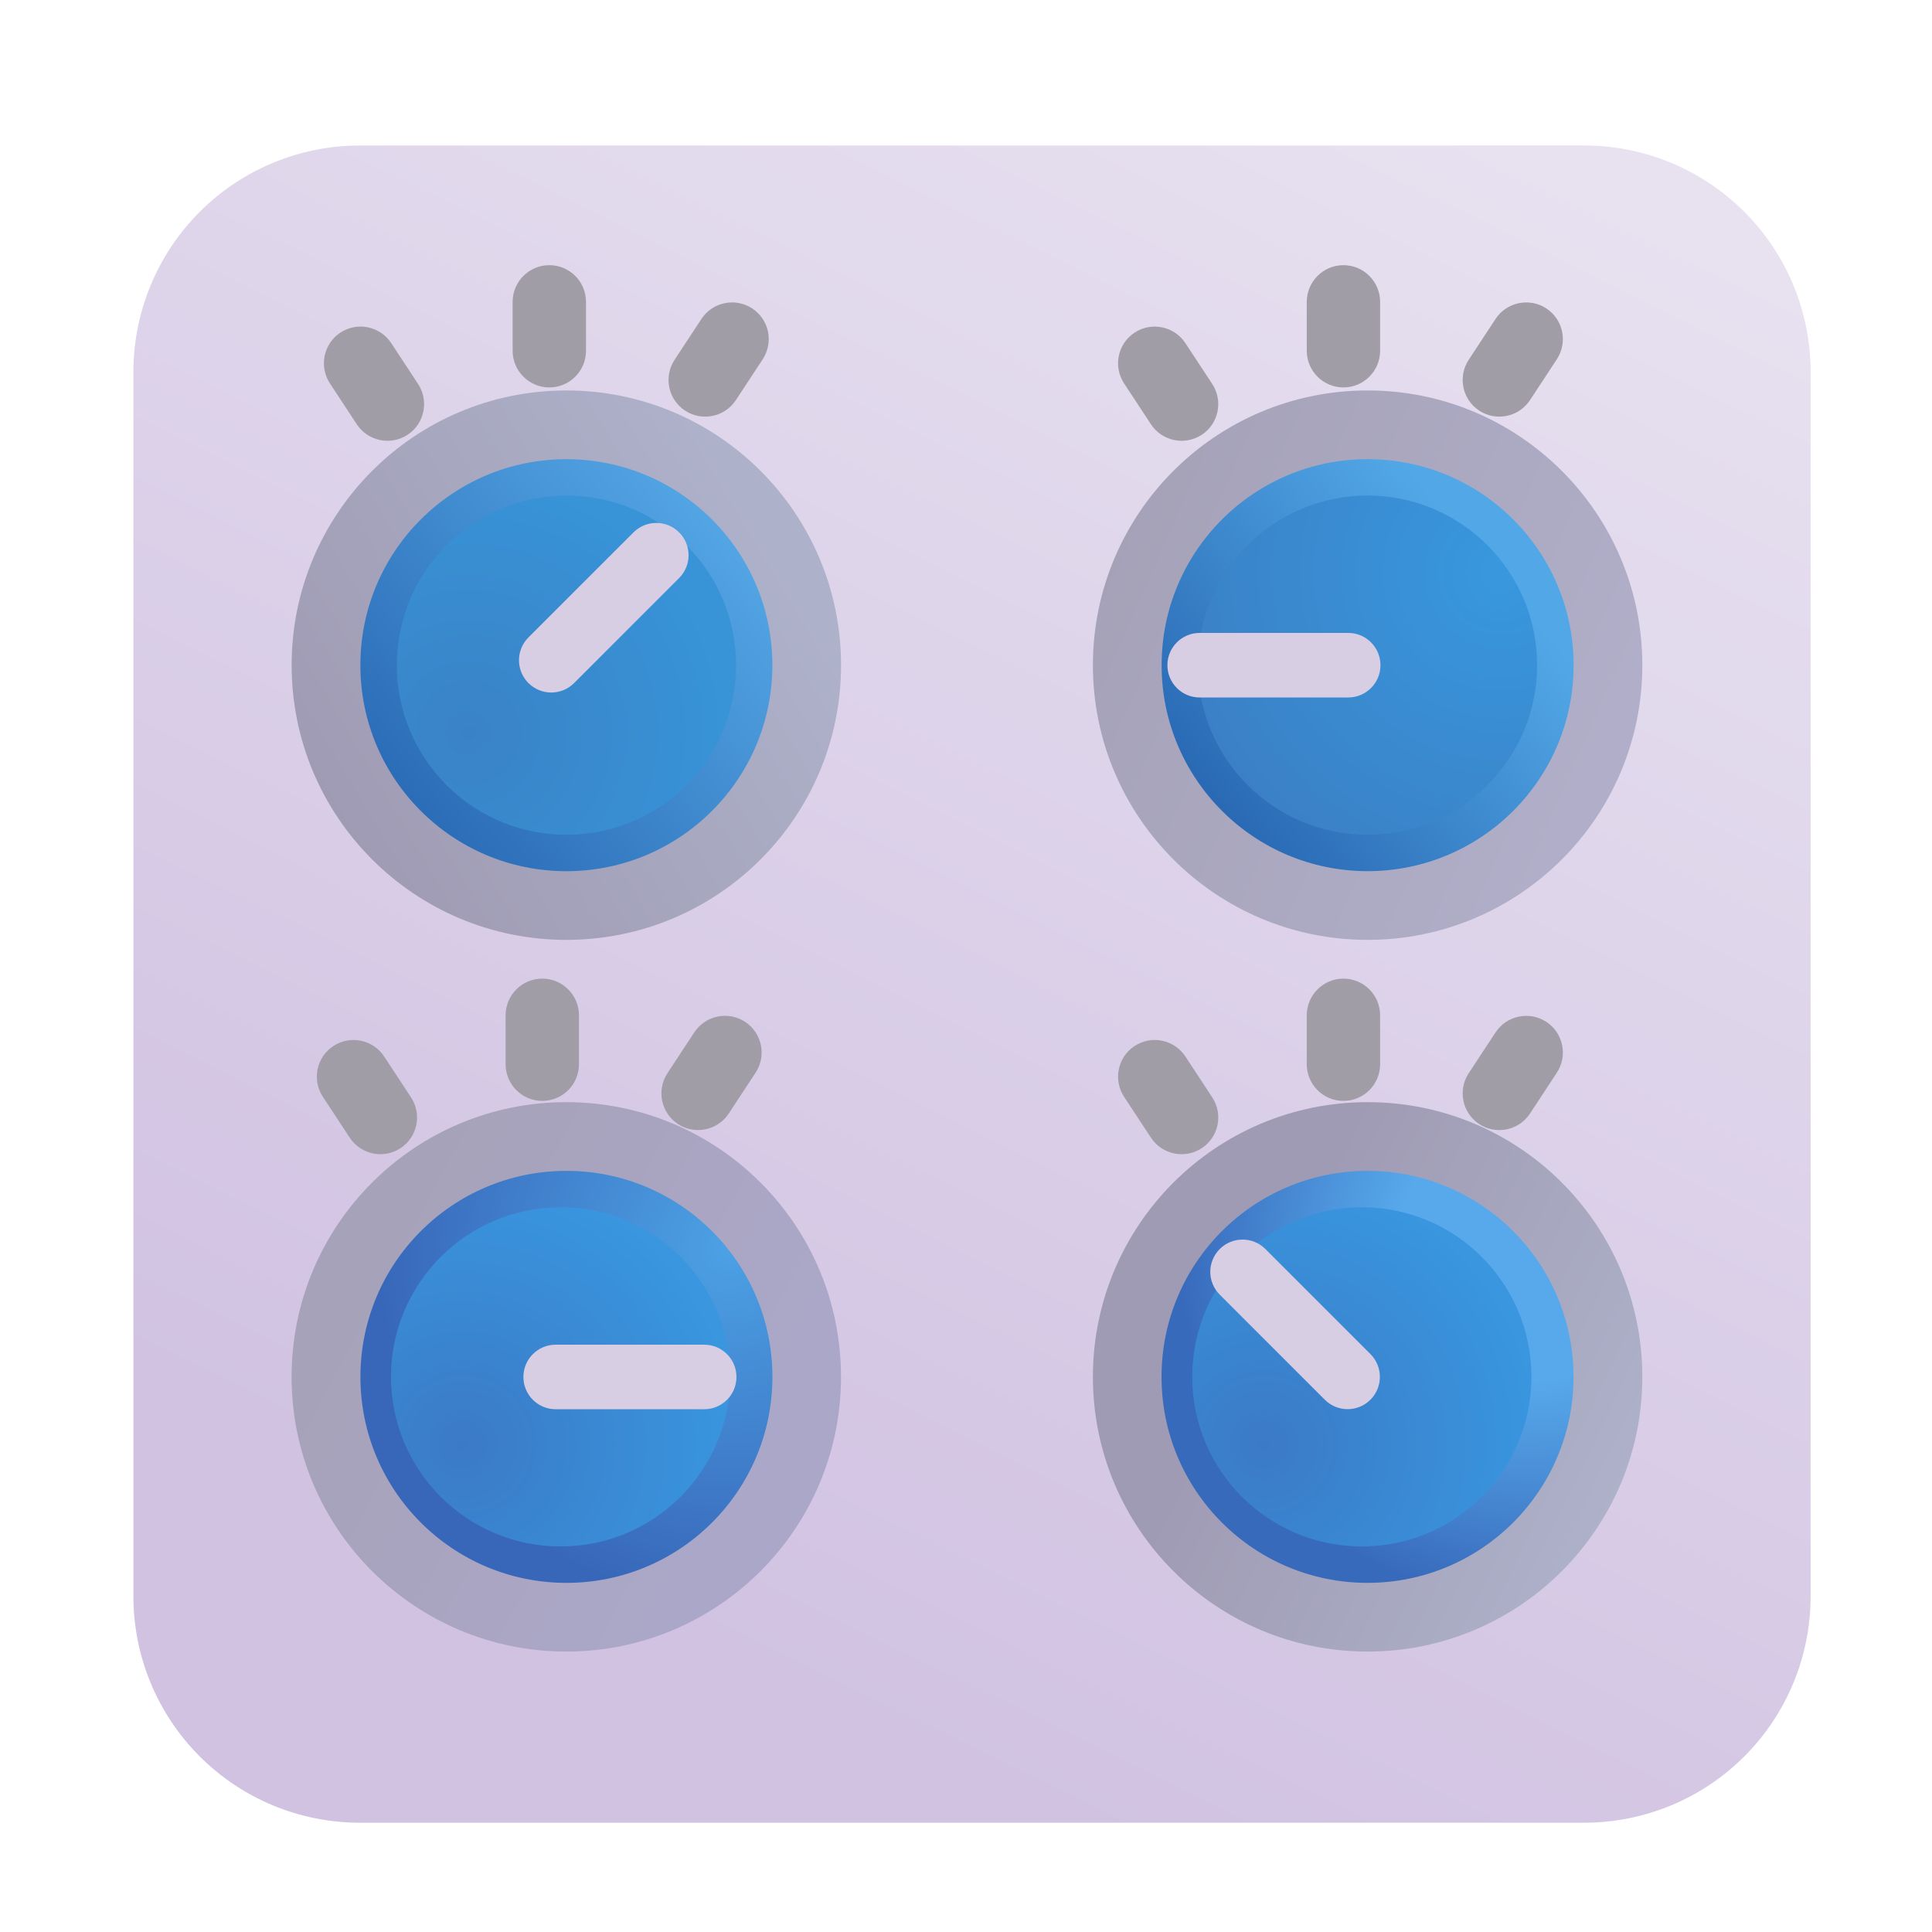 <svg width="80" height="80" viewBox="0 0 80 80" fill="none" xmlns="http://www.w3.org/2000/svg">
<g filter="url(#filter0_iii_1_8311)">
<path d="M5.274 14.65C5.274 12.164 6.262 9.779 8.02 8.021C9.778 6.263 12.163 5.275 14.649 5.275H65.349C67.836 5.275 70.22 6.263 71.978 8.021C73.737 9.779 74.724 12.164 74.724 14.65V65.35C74.724 67.837 73.737 70.221 71.978 71.98C70.22 73.738 67.836 74.725 65.349 74.725H14.649C12.163 74.725 9.778 73.738 8.02 71.98C6.262 70.221 5.274 67.837 5.274 65.35V14.65Z" fill="url(#paint0_linear_1_8311)"/>
</g>
<g filter="url(#filter1_f_1_8311)">
<path d="M23.451 38.918C29.733 38.918 34.826 33.825 34.826 27.543C34.826 21.261 29.733 16.168 23.451 16.168C17.169 16.168 12.076 21.261 12.076 27.543C12.076 33.825 17.169 38.918 23.451 38.918Z" fill="url(#paint1_linear_1_8311)"/>
</g>
<path d="M23.452 36.074C28.163 36.074 31.982 32.255 31.982 27.544C31.982 22.833 28.163 19.014 23.452 19.014C18.741 19.014 14.922 22.833 14.922 27.544C14.922 32.255 18.741 36.074 23.452 36.074Z" fill="url(#paint2_linear_1_8311)"/>
<g filter="url(#filter2_f_1_8311)">
<path d="M23.455 34.566C27.334 34.566 30.478 31.421 30.478 27.543C30.478 23.665 27.334 20.52 23.455 20.52C19.577 20.52 16.433 23.665 16.433 27.543C16.433 31.421 19.577 34.566 23.455 34.566Z" fill="url(#paint3_radial_1_8311)"/>
</g>
<g filter="url(#filter3_i_1_8311)">
<path d="M28.747 22.046L28.745 22.045C28.223 21.523 27.378 21.523 26.857 22.045L22.506 26.395C21.985 26.916 21.985 27.762 22.506 28.283L22.508 28.285C23.029 28.806 23.875 28.806 24.396 28.285L28.747 23.934C29.268 23.413 29.268 22.568 28.747 22.046Z" fill="#D8CEE4"/>
</g>
<g filter="url(#filter4_f_1_8311)">
<path d="M68.005 57.013C68.005 50.73 62.912 45.638 56.63 45.638C50.348 45.638 45.255 50.73 45.255 57.013C45.255 63.295 50.348 68.388 56.63 68.388C62.912 68.388 68.005 63.295 68.005 57.013Z" fill="url(#paint4_linear_1_8311)"/>
</g>
<path d="M56.626 48.483C51.915 48.483 48.096 52.302 48.096 57.013C48.096 61.724 51.915 65.543 56.626 65.543C61.337 65.543 65.156 61.724 65.156 57.013C65.156 52.302 61.337 48.483 56.626 48.483Z" fill="url(#paint5_radial_1_8311)"/>
<g filter="url(#filter5_f_1_8311)">
<path d="M56.391 64.035C60.269 64.035 63.413 60.891 63.413 57.013C63.413 53.134 60.269 49.99 56.391 49.99C52.512 49.99 49.368 53.134 49.368 57.013C49.368 60.891 52.512 64.035 56.391 64.035Z" fill="url(#paint6_radial_1_8311)"/>
</g>
<g filter="url(#filter6_i_1_8311)">
<path d="M51.133 51.719L51.132 51.721C50.61 52.242 50.61 53.088 51.132 53.609L55.482 57.959C56.003 58.481 56.849 58.481 57.37 57.959L57.372 57.958C57.893 57.436 57.893 56.591 57.372 56.07L53.021 51.719C52.5 51.198 51.655 51.198 51.133 51.719Z" fill="#D8CEE4"/>
</g>
<g filter="url(#filter7_f_1_8311)">
<path d="M56.63 38.918C62.912 38.918 68.005 33.825 68.005 27.543C68.005 21.261 62.912 16.168 56.63 16.168C50.348 16.168 45.255 21.261 45.255 27.543C45.255 33.825 50.348 38.918 56.63 38.918Z" fill="url(#paint7_linear_1_8311)"/>
</g>
<path d="M56.63 36.073C61.341 36.073 65.16 32.254 65.16 27.543C65.16 22.832 61.341 19.013 56.63 19.013C51.919 19.013 48.1 22.832 48.1 27.543C48.1 32.254 51.919 36.073 56.63 36.073Z" fill="url(#paint8_linear_1_8311)"/>
<g filter="url(#filter8_f_1_8311)">
<path d="M56.625 34.566C60.504 34.566 63.648 31.421 63.648 27.543C63.648 23.665 60.504 20.52 56.625 20.52C52.747 20.52 49.602 23.665 49.602 27.543C49.602 31.421 52.747 34.566 56.625 34.566Z" fill="url(#paint9_radial_1_8311)"/>
</g>
<g filter="url(#filter9_f_1_8311)">
<path d="M23.449 45.638C17.167 45.638 12.074 50.73 12.074 57.013C12.074 63.295 17.167 68.388 23.449 68.388C29.732 68.388 34.824 63.295 34.824 57.013C34.824 50.73 29.732 45.638 23.449 45.638Z" fill="url(#paint10_linear_1_8311)"/>
</g>
<path d="M23.454 48.483C18.743 48.483 14.924 52.302 14.924 57.013C14.924 61.724 18.743 65.543 23.454 65.543C28.165 65.543 31.984 61.724 31.984 57.013C31.984 52.302 28.165 48.483 23.454 48.483Z" fill="url(#paint11_radial_1_8311)"/>
<g filter="url(#filter10_i_1_8311)">
<path d="M57.787 27.546V27.543C57.787 26.806 57.189 26.208 56.452 26.208H50.3C49.562 26.208 48.965 26.806 48.965 27.543V27.546C48.965 28.283 49.562 28.881 50.3 28.881H56.452C57.189 28.881 57.787 28.283 57.787 27.546Z" fill="#D8CEE4"/>
</g>
<g filter="url(#filter11_i_1_8311)">
<path d="M25.265 12.001C25.265 11.161 24.585 10.48 23.746 10.48C22.907 10.48 22.227 11.161 22.227 12.001V14.023C22.227 14.862 22.907 15.543 23.746 15.543C24.585 15.543 25.265 14.862 25.265 14.023V12.001Z" fill="#A09DA6"/>
</g>
<g filter="url(#filter12_i_1_8311)">
<path d="M17.2 13.208C16.739 12.507 15.797 12.312 15.096 12.772C14.395 13.233 14.201 14.175 14.662 14.877L15.773 16.567C16.234 17.268 17.176 17.463 17.877 17.003C18.578 16.542 18.772 15.6 18.311 14.898L17.2 13.208Z" fill="#A09DA6"/>
</g>
<g filter="url(#filter13_i_1_8311)">
<path d="M30.294 13.208C30.755 12.507 31.697 12.312 32.398 12.772C33.099 13.233 33.293 14.175 32.832 14.877L31.721 16.567C31.26 17.268 30.318 17.463 29.617 17.003C28.916 16.542 28.722 15.6 29.183 14.898L30.294 13.208Z" fill="#A09DA6"/>
</g>
<g filter="url(#filter14_i_1_8311)">
<path d="M58.148 12.001C58.148 11.161 57.468 10.48 56.629 10.48C55.79 10.48 55.11 11.161 55.11 12.001V14.023C55.11 14.862 55.79 15.543 56.629 15.543C57.468 15.543 58.148 14.862 58.148 14.023V12.001Z" fill="#A09DA6"/>
</g>
<g filter="url(#filter15_i_1_8311)">
<path d="M50.085 13.209C49.624 12.508 48.682 12.312 47.981 12.773C47.28 13.234 47.086 14.176 47.547 14.878L48.658 16.568C49.119 17.269 50.061 17.464 50.762 17.004C51.463 16.543 51.657 15.601 51.196 14.899L50.085 13.209Z" fill="#A09DA6"/>
</g>
<g filter="url(#filter16_f_1_8311)">
<path d="M23.214 64.035C27.092 64.035 30.236 60.891 30.236 57.013C30.236 53.134 27.092 49.99 23.214 49.99C19.335 49.99 16.191 53.134 16.191 57.013C16.191 60.891 19.335 64.035 23.214 64.035Z" fill="url(#paint12_radial_1_8311)"/>
</g>
<g filter="url(#filter17_i_1_8311)">
<path d="M63.177 13.208C63.638 12.507 64.58 12.312 65.281 12.772C65.982 13.233 66.176 14.175 65.715 14.877L64.604 16.567C64.143 17.268 63.201 17.463 62.5 17.003C61.799 16.542 61.605 15.6 62.066 14.898L63.177 13.208Z" fill="#A09DA6"/>
</g>
<g filter="url(#filter18_i_1_8311)">
<path d="M58.148 41.543C58.148 40.704 57.468 40.023 56.629 40.023C55.79 40.023 55.11 40.704 55.11 41.543V43.566C55.11 44.405 55.79 45.086 56.629 45.086C57.468 45.086 58.148 44.405 58.148 43.566V41.543Z" fill="#A09DA6"/>
</g>
<g filter="url(#filter19_i_1_8311)">
<path d="M50.085 42.749C49.624 42.048 48.682 41.852 47.981 42.313C47.28 42.774 47.086 43.716 47.547 44.418L48.658 46.108C49.119 46.809 50.061 47.004 50.762 46.544C51.463 46.083 51.657 45.141 51.196 44.439L50.085 42.749Z" fill="#A09DA6"/>
</g>
<g filter="url(#filter20_i_1_8311)">
<path d="M63.177 42.75C63.638 42.049 64.58 41.853 65.281 42.314C65.982 42.775 66.176 43.717 65.715 44.419L64.604 46.109C64.143 46.81 63.201 47.005 62.5 46.545C61.799 46.084 61.605 45.142 62.066 44.44L63.177 42.75Z" fill="#A09DA6"/>
</g>
<g filter="url(#filter21_i_1_8311)">
<path d="M24.973 41.543C24.973 40.704 24.293 40.023 23.454 40.023C22.616 40.023 21.936 40.704 21.936 41.543V43.566C21.936 44.405 22.616 45.086 23.454 45.086C24.293 45.086 24.973 44.405 24.973 43.566V41.543Z" fill="#A09DA6"/>
</g>
<g filter="url(#filter22_i_1_8311)">
<path d="M16.908 42.749C16.447 42.048 15.505 41.852 14.804 42.313C14.103 42.774 13.909 43.716 14.37 44.418L15.481 46.108C15.942 46.809 16.884 47.004 17.585 46.544C18.286 46.083 18.48 45.141 18.019 44.439L16.908 42.749Z" fill="#A09DA6"/>
</g>
<g filter="url(#filter23_i_1_8311)">
<path d="M29.999 42.749C30.46 42.048 31.402 41.852 32.103 42.313C32.804 42.774 32.998 43.716 32.537 44.418L31.426 46.108C30.965 46.809 30.023 47.004 29.322 46.544C28.621 46.083 28.427 45.141 28.888 44.439L29.999 42.749Z" fill="#A09DA6"/>
</g>
<g filter="url(#filter24_i_1_8311)">
<path d="M22.298 57.016V57.019C22.298 57.756 22.896 58.353 23.633 58.353H29.785C30.523 58.353 31.12 57.756 31.12 57.019V57.016C31.12 56.279 30.523 55.681 29.785 55.681H23.633C22.896 55.681 22.298 56.279 22.298 57.016Z" fill="#D8CEE4"/>
</g>
<defs>
<filter id="filter0_iii_1_8311" x="4.524" y="4.525" width="71.2" height="70.95" filterUnits="userSpaceOnUse" color-interpolation-filters="sRGB">
<feFlood flood-opacity="0" result="BackgroundImageFix"/>
<feBlend mode="normal" in="SourceGraphic" in2="BackgroundImageFix" result="shape"/>
<feColorMatrix in="SourceAlpha" type="matrix" values="0 0 0 0 0 0 0 0 0 0 0 0 0 0 0 0 0 0 127 0" result="hardAlpha"/>
<feOffset dx="-0.75" dy="0.75"/>
<feGaussianBlur stdDeviation="0.75"/>
<feComposite in2="hardAlpha" operator="arithmetic" k2="-1" k3="1"/>
<feColorMatrix type="matrix" values="0 0 0 0 0.965 0 0 0 0 0.949 0 0 0 0 0.988 0 0 0 1 0"/>
<feBlend mode="normal" in2="shape" result="effect1_innerShadow_1_8311"/>
<feColorMatrix in="SourceAlpha" type="matrix" values="0 0 0 0 0 0 0 0 0 0 0 0 0 0 0 0 0 0 127 0" result="hardAlpha"/>
<feOffset dy="-0.75"/>
<feGaussianBlur stdDeviation="0.75"/>
<feComposite in2="hardAlpha" operator="arithmetic" k2="-1" k3="1"/>
<feColorMatrix type="matrix" values="0 0 0 0 0.792 0 0 0 0 0.694 0 0 0 0 0.894 0 0 0 1 0"/>
<feBlend mode="normal" in2="effect1_innerShadow_1_8311" result="effect2_innerShadow_1_8311"/>
<feColorMatrix in="SourceAlpha" type="matrix" values="0 0 0 0 0 0 0 0 0 0 0 0 0 0 0 0 0 0 127 0" result="hardAlpha"/>
<feOffset dx="1" dy="0.75"/>
<feGaussianBlur stdDeviation="0.75"/>
<feComposite in2="hardAlpha" operator="arithmetic" k2="-1" k3="1"/>
<feColorMatrix type="matrix" values="0 0 0 0 0.78 0 0 0 0 0.765 0 0 0 0 0.8 0 0 0 1 0"/>
<feBlend mode="normal" in2="effect2_innerShadow_1_8311" result="effect3_innerShadow_1_8311"/>
</filter>
<filter id="filter1_f_1_8311" x="11.576" y="15.668" width="23.75" height="23.75" filterUnits="userSpaceOnUse" color-interpolation-filters="sRGB">
<feFlood flood-opacity="0" result="BackgroundImageFix"/>
<feBlend mode="normal" in="SourceGraphic" in2="BackgroundImageFix" result="shape"/>
<feGaussianBlur stdDeviation="0.25" result="effect1_foregroundBlur_1_8311"/>
</filter>
<filter id="filter2_f_1_8311" x="15.433" y="19.52" width="16.045" height="16.045" filterUnits="userSpaceOnUse" color-interpolation-filters="sRGB">
<feFlood flood-opacity="0" result="BackgroundImageFix"/>
<feBlend mode="normal" in="SourceGraphic" in2="BackgroundImageFix" result="shape"/>
<feGaussianBlur stdDeviation="0.5" result="effect1_foregroundBlur_1_8311"/>
</filter>
<filter id="filter3_i_1_8311" x="21.49" y="21.653" width="7.647" height="7.022" filterUnits="userSpaceOnUse" color-interpolation-filters="sRGB">
<feFlood flood-opacity="0" result="BackgroundImageFix"/>
<feBlend mode="normal" in="SourceGraphic" in2="BackgroundImageFix" result="shape"/>
<feColorMatrix in="SourceAlpha" type="matrix" values="0 0 0 0 0 0 0 0 0 0 0 0 0 0 0 0 0 0 127 0" result="hardAlpha"/>
<feOffset dx="-0.625"/>
<feGaussianBlur stdDeviation="0.5"/>
<feComposite in2="hardAlpha" operator="arithmetic" k2="-1" k3="1"/>
<feColorMatrix type="matrix" values="0 0 0 0 0.765 0 0 0 0 0.741 0 0 0 0 0.8 0 0 0 1 0"/>
<feBlend mode="normal" in2="shape" result="effect1_innerShadow_1_8311"/>
</filter>
<filter id="filter4_f_1_8311" x="44.755" y="45.138" width="23.75" height="23.75" filterUnits="userSpaceOnUse" color-interpolation-filters="sRGB">
<feFlood flood-opacity="0" result="BackgroundImageFix"/>
<feBlend mode="normal" in="SourceGraphic" in2="BackgroundImageFix" result="shape"/>
<feGaussianBlur stdDeviation="0.25" result="effect1_foregroundBlur_1_8311"/>
</filter>
<filter id="filter5_f_1_8311" x="48.368" y="48.99" width="16.045" height="16.045" filterUnits="userSpaceOnUse" color-interpolation-filters="sRGB">
<feFlood flood-opacity="0" result="BackgroundImageFix"/>
<feBlend mode="normal" in="SourceGraphic" in2="BackgroundImageFix" result="shape"/>
<feGaussianBlur stdDeviation="0.5" result="effect1_foregroundBlur_1_8311"/>
</filter>
<filter id="filter6_i_1_8311" x="50.115" y="51.328" width="7.647" height="7.022" filterUnits="userSpaceOnUse" color-interpolation-filters="sRGB">
<feFlood flood-opacity="0" result="BackgroundImageFix"/>
<feBlend mode="normal" in="SourceGraphic" in2="BackgroundImageFix" result="shape"/>
<feColorMatrix in="SourceAlpha" type="matrix" values="0 0 0 0 0 0 0 0 0 0 0 0 0 0 0 0 0 0 127 0" result="hardAlpha"/>
<feOffset dx="-0.625"/>
<feGaussianBlur stdDeviation="0.5"/>
<feComposite in2="hardAlpha" operator="arithmetic" k2="-1" k3="1"/>
<feColorMatrix type="matrix" values="0 0 0 0 0.765 0 0 0 0 0.741 0 0 0 0 0.8 0 0 0 1 0"/>
<feBlend mode="normal" in2="shape" result="effect1_innerShadow_1_8311"/>
</filter>
<filter id="filter7_f_1_8311" x="44.755" y="15.668" width="23.75" height="23.75" filterUnits="userSpaceOnUse" color-interpolation-filters="sRGB">
<feFlood flood-opacity="0" result="BackgroundImageFix"/>
<feBlend mode="normal" in="SourceGraphic" in2="BackgroundImageFix" result="shape"/>
<feGaussianBlur stdDeviation="0.25" result="effect1_foregroundBlur_1_8311"/>
</filter>
<filter id="filter8_f_1_8311" x="48.602" y="19.52" width="16.045" height="16.045" filterUnits="userSpaceOnUse" color-interpolation-filters="sRGB">
<feFlood flood-opacity="0" result="BackgroundImageFix"/>
<feBlend mode="normal" in="SourceGraphic" in2="BackgroundImageFix" result="shape"/>
<feGaussianBlur stdDeviation="0.5" result="effect1_foregroundBlur_1_8311"/>
</filter>
<filter id="filter9_f_1_8311" x="11.574" y="45.138" width="23.75" height="23.75" filterUnits="userSpaceOnUse" color-interpolation-filters="sRGB">
<feFlood flood-opacity="0" result="BackgroundImageFix"/>
<feBlend mode="normal" in="SourceGraphic" in2="BackgroundImageFix" result="shape"/>
<feGaussianBlur stdDeviation="0.25" result="effect1_foregroundBlur_1_8311"/>
</filter>
<filter id="filter10_i_1_8311" x="48.34" y="26.208" width="9.447" height="2.673" filterUnits="userSpaceOnUse" color-interpolation-filters="sRGB">
<feFlood flood-opacity="0" result="BackgroundImageFix"/>
<feBlend mode="normal" in="SourceGraphic" in2="BackgroundImageFix" result="shape"/>
<feColorMatrix in="SourceAlpha" type="matrix" values="0 0 0 0 0 0 0 0 0 0 0 0 0 0 0 0 0 0 127 0" result="hardAlpha"/>
<feOffset dx="-0.625"/>
<feGaussianBlur stdDeviation="0.5"/>
<feComposite in2="hardAlpha" operator="arithmetic" k2="-1" k3="1"/>
<feColorMatrix type="matrix" values="0 0 0 0 0.765 0 0 0 0 0.741 0 0 0 0 0.8 0 0 0 1 0"/>
<feBlend mode="normal" in2="shape" result="effect1_innerShadow_1_8311"/>
</filter>
<filter id="filter11_i_1_8311" x="21.227" y="10.48" width="4.037" height="5.562" filterUnits="userSpaceOnUse" color-interpolation-filters="sRGB">
<feFlood flood-opacity="0" result="BackgroundImageFix"/>
<feBlend mode="normal" in="SourceGraphic" in2="BackgroundImageFix" result="shape"/>
<feColorMatrix in="SourceAlpha" type="matrix" values="0 0 0 0 0 0 0 0 0 0 0 0 0 0 0 0 0 0 127 0" result="hardAlpha"/>
<feOffset dx="-1" dy="0.5"/>
<feGaussianBlur stdDeviation="0.5"/>
<feComposite in2="hardAlpha" operator="arithmetic" k2="-1" k3="1"/>
<feColorMatrix type="matrix" values="0 0 0 0 0.553 0 0 0 0 0.537 0 0 0 0 0.588 0 0 0 1 0"/>
<feBlend mode="normal" in2="shape" result="effect1_innerShadow_1_8311"/>
</filter>
<filter id="filter12_i_1_8311" x="13.412" y="12.523" width="5.149" height="5.729" filterUnits="userSpaceOnUse" color-interpolation-filters="sRGB">
<feFlood flood-opacity="0" result="BackgroundImageFix"/>
<feBlend mode="normal" in="SourceGraphic" in2="BackgroundImageFix" result="shape"/>
<feColorMatrix in="SourceAlpha" type="matrix" values="0 0 0 0 0 0 0 0 0 0 0 0 0 0 0 0 0 0 127 0" result="hardAlpha"/>
<feOffset dx="-1" dy="1"/>
<feGaussianBlur stdDeviation="0.5"/>
<feComposite in2="hardAlpha" operator="arithmetic" k2="-1" k3="1"/>
<feColorMatrix type="matrix" values="0 0 0 0 0.553 0 0 0 0 0.537 0 0 0 0 0.588 0 0 0 1 0"/>
<feBlend mode="normal" in2="shape" result="effect1_innerShadow_1_8311"/>
</filter>
<filter id="filter13_i_1_8311" x="27.933" y="12.523" width="5.149" height="4.729" filterUnits="userSpaceOnUse" color-interpolation-filters="sRGB">
<feFlood flood-opacity="0" result="BackgroundImageFix"/>
<feBlend mode="normal" in="SourceGraphic" in2="BackgroundImageFix" result="shape"/>
<feColorMatrix in="SourceAlpha" type="matrix" values="0 0 0 0 0 0 0 0 0 0 0 0 0 0 0 0 0 0 127 0" result="hardAlpha"/>
<feOffset dx="-1.25"/>
<feGaussianBlur stdDeviation="0.5"/>
<feComposite in2="hardAlpha" operator="arithmetic" k2="-1" k3="1"/>
<feColorMatrix type="matrix" values="0 0 0 0 0.553 0 0 0 0 0.537 0 0 0 0 0.588 0 0 0 1 0"/>
<feBlend mode="normal" in2="shape" result="effect1_innerShadow_1_8311"/>
</filter>
<filter id="filter14_i_1_8311" x="54.11" y="10.48" width="4.037" height="5.562" filterUnits="userSpaceOnUse" color-interpolation-filters="sRGB">
<feFlood flood-opacity="0" result="BackgroundImageFix"/>
<feBlend mode="normal" in="SourceGraphic" in2="BackgroundImageFix" result="shape"/>
<feColorMatrix in="SourceAlpha" type="matrix" values="0 0 0 0 0 0 0 0 0 0 0 0 0 0 0 0 0 0 127 0" result="hardAlpha"/>
<feOffset dx="-1" dy="0.5"/>
<feGaussianBlur stdDeviation="0.5"/>
<feComposite in2="hardAlpha" operator="arithmetic" k2="-1" k3="1"/>
<feColorMatrix type="matrix" values="0 0 0 0 0.553 0 0 0 0 0.537 0 0 0 0 0.588 0 0 0 1 0"/>
<feBlend mode="normal" in2="shape" result="effect1_innerShadow_1_8311"/>
</filter>
<filter id="filter15_i_1_8311" x="46.297" y="12.523" width="5.149" height="5.729" filterUnits="userSpaceOnUse" color-interpolation-filters="sRGB">
<feFlood flood-opacity="0" result="BackgroundImageFix"/>
<feBlend mode="normal" in="SourceGraphic" in2="BackgroundImageFix" result="shape"/>
<feColorMatrix in="SourceAlpha" type="matrix" values="0 0 0 0 0 0 0 0 0 0 0 0 0 0 0 0 0 0 127 0" result="hardAlpha"/>
<feOffset dx="-1" dy="1"/>
<feGaussianBlur stdDeviation="0.5"/>
<feComposite in2="hardAlpha" operator="arithmetic" k2="-1" k3="1"/>
<feColorMatrix type="matrix" values="0 0 0 0 0.553 0 0 0 0 0.537 0 0 0 0 0.588 0 0 0 1 0"/>
<feBlend mode="normal" in2="shape" result="effect1_innerShadow_1_8311"/>
</filter>
<filter id="filter16_f_1_8311" x="15.191" y="48.99" width="16.045" height="16.045" filterUnits="userSpaceOnUse" color-interpolation-filters="sRGB">
<feFlood flood-opacity="0" result="BackgroundImageFix"/>
<feBlend mode="normal" in="SourceGraphic" in2="BackgroundImageFix" result="shape"/>
<feGaussianBlur stdDeviation="0.5" result="effect1_foregroundBlur_1_8311"/>
</filter>
<filter id="filter17_i_1_8311" x="60.815" y="12.523" width="5.149" height="4.729" filterUnits="userSpaceOnUse" color-interpolation-filters="sRGB">
<feFlood flood-opacity="0" result="BackgroundImageFix"/>
<feBlend mode="normal" in="SourceGraphic" in2="BackgroundImageFix" result="shape"/>
<feColorMatrix in="SourceAlpha" type="matrix" values="0 0 0 0 0 0 0 0 0 0 0 0 0 0 0 0 0 0 127 0" result="hardAlpha"/>
<feOffset dx="-1.25"/>
<feGaussianBlur stdDeviation="0.5"/>
<feComposite in2="hardAlpha" operator="arithmetic" k2="-1" k3="1"/>
<feColorMatrix type="matrix" values="0 0 0 0 0.553 0 0 0 0 0.537 0 0 0 0 0.588 0 0 0 1 0"/>
<feBlend mode="normal" in2="shape" result="effect1_innerShadow_1_8311"/>
</filter>
<filter id="filter18_i_1_8311" x="54.11" y="40.023" width="4.037" height="5.562" filterUnits="userSpaceOnUse" color-interpolation-filters="sRGB">
<feFlood flood-opacity="0" result="BackgroundImageFix"/>
<feBlend mode="normal" in="SourceGraphic" in2="BackgroundImageFix" result="shape"/>
<feColorMatrix in="SourceAlpha" type="matrix" values="0 0 0 0 0 0 0 0 0 0 0 0 0 0 0 0 0 0 127 0" result="hardAlpha"/>
<feOffset dx="-1" dy="0.5"/>
<feGaussianBlur stdDeviation="0.5"/>
<feComposite in2="hardAlpha" operator="arithmetic" k2="-1" k3="1"/>
<feColorMatrix type="matrix" values="0 0 0 0 0.553 0 0 0 0 0.537 0 0 0 0 0.588 0 0 0 1 0"/>
<feBlend mode="normal" in2="shape" result="effect1_innerShadow_1_8311"/>
</filter>
<filter id="filter19_i_1_8311" x="46.297" y="42.063" width="5.149" height="5.729" filterUnits="userSpaceOnUse" color-interpolation-filters="sRGB">
<feFlood flood-opacity="0" result="BackgroundImageFix"/>
<feBlend mode="normal" in="SourceGraphic" in2="BackgroundImageFix" result="shape"/>
<feColorMatrix in="SourceAlpha" type="matrix" values="0 0 0 0 0 0 0 0 0 0 0 0 0 0 0 0 0 0 127 0" result="hardAlpha"/>
<feOffset dx="-1" dy="1"/>
<feGaussianBlur stdDeviation="0.5"/>
<feComposite in2="hardAlpha" operator="arithmetic" k2="-1" k3="1"/>
<feColorMatrix type="matrix" values="0 0 0 0 0.553 0 0 0 0 0.537 0 0 0 0 0.588 0 0 0 1 0"/>
<feBlend mode="normal" in2="shape" result="effect1_innerShadow_1_8311"/>
</filter>
<filter id="filter20_i_1_8311" x="60.815" y="42.065" width="5.149" height="4.729" filterUnits="userSpaceOnUse" color-interpolation-filters="sRGB">
<feFlood flood-opacity="0" result="BackgroundImageFix"/>
<feBlend mode="normal" in="SourceGraphic" in2="BackgroundImageFix" result="shape"/>
<feColorMatrix in="SourceAlpha" type="matrix" values="0 0 0 0 0 0 0 0 0 0 0 0 0 0 0 0 0 0 127 0" result="hardAlpha"/>
<feOffset dx="-1.25"/>
<feGaussianBlur stdDeviation="0.5"/>
<feComposite in2="hardAlpha" operator="arithmetic" k2="-1" k3="1"/>
<feColorMatrix type="matrix" values="0 0 0 0 0.553 0 0 0 0 0.537 0 0 0 0 0.588 0 0 0 1 0"/>
<feBlend mode="normal" in2="shape" result="effect1_innerShadow_1_8311"/>
</filter>
<filter id="filter21_i_1_8311" x="20.936" y="40.023" width="4.037" height="5.562" filterUnits="userSpaceOnUse" color-interpolation-filters="sRGB">
<feFlood flood-opacity="0" result="BackgroundImageFix"/>
<feBlend mode="normal" in="SourceGraphic" in2="BackgroundImageFix" result="shape"/>
<feColorMatrix in="SourceAlpha" type="matrix" values="0 0 0 0 0 0 0 0 0 0 0 0 0 0 0 0 0 0 127 0" result="hardAlpha"/>
<feOffset dx="-1" dy="0.5"/>
<feGaussianBlur stdDeviation="0.5"/>
<feComposite in2="hardAlpha" operator="arithmetic" k2="-1" k3="1"/>
<feColorMatrix type="matrix" values="0 0 0 0 0.553 0 0 0 0 0.537 0 0 0 0 0.588 0 0 0 1 0"/>
<feBlend mode="normal" in2="shape" result="effect1_innerShadow_1_8311"/>
</filter>
<filter id="filter22_i_1_8311" x="13.12" y="42.063" width="5.149" height="5.729" filterUnits="userSpaceOnUse" color-interpolation-filters="sRGB">
<feFlood flood-opacity="0" result="BackgroundImageFix"/>
<feBlend mode="normal" in="SourceGraphic" in2="BackgroundImageFix" result="shape"/>
<feColorMatrix in="SourceAlpha" type="matrix" values="0 0 0 0 0 0 0 0 0 0 0 0 0 0 0 0 0 0 127 0" result="hardAlpha"/>
<feOffset dx="-1" dy="1"/>
<feGaussianBlur stdDeviation="0.5"/>
<feComposite in2="hardAlpha" operator="arithmetic" k2="-1" k3="1"/>
<feColorMatrix type="matrix" values="0 0 0 0 0.553 0 0 0 0 0.537 0 0 0 0 0.588 0 0 0 1 0"/>
<feBlend mode="normal" in2="shape" result="effect1_innerShadow_1_8311"/>
</filter>
<filter id="filter23_i_1_8311" x="27.638" y="42.063" width="5.149" height="4.729" filterUnits="userSpaceOnUse" color-interpolation-filters="sRGB">
<feFlood flood-opacity="0" result="BackgroundImageFix"/>
<feBlend mode="normal" in="SourceGraphic" in2="BackgroundImageFix" result="shape"/>
<feColorMatrix in="SourceAlpha" type="matrix" values="0 0 0 0 0 0 0 0 0 0 0 0 0 0 0 0 0 0 127 0" result="hardAlpha"/>
<feOffset dx="-1.25"/>
<feGaussianBlur stdDeviation="0.5"/>
<feComposite in2="hardAlpha" operator="arithmetic" k2="-1" k3="1"/>
<feColorMatrix type="matrix" values="0 0 0 0 0.553 0 0 0 0 0.537 0 0 0 0 0.588 0 0 0 1 0"/>
<feBlend mode="normal" in2="shape" result="effect1_innerShadow_1_8311"/>
</filter>
<filter id="filter24_i_1_8311" x="21.673" y="55.681" width="9.447" height="2.673" filterUnits="userSpaceOnUse" color-interpolation-filters="sRGB">
<feFlood flood-opacity="0" result="BackgroundImageFix"/>
<feBlend mode="normal" in="SourceGraphic" in2="BackgroundImageFix" result="shape"/>
<feColorMatrix in="SourceAlpha" type="matrix" values="0 0 0 0 0 0 0 0 0 0 0 0 0 0 0 0 0 0 127 0" result="hardAlpha"/>
<feOffset dx="-0.625"/>
<feGaussianBlur stdDeviation="0.5"/>
<feComposite in2="hardAlpha" operator="arithmetic" k2="-1" k3="1"/>
<feColorMatrix type="matrix" values="0 0 0 0 0.765 0 0 0 0 0.741 0 0 0 0 0.8 0 0 0 1 0"/>
<feBlend mode="normal" in2="shape" result="effect1_innerShadow_1_8311"/>
</filter>
<linearGradient id="paint0_linear_1_8311" x1="68.187" y1="8.093" x2="37.019" y2="71.375" gradientUnits="userSpaceOnUse">
<stop stop-color="#E7E1F0"/>
<stop offset="1" stop-color="#D1C2E2"/>
</linearGradient>
<linearGradient id="paint1_linear_1_8311" x1="31.981" y1="22.761" x2="13.629" y2="33.706" gradientUnits="userSpaceOnUse">
<stop stop-color="#ADB1C9"/>
<stop offset="1" stop-color="#A09BB4"/>
</linearGradient>
<linearGradient id="paint2_linear_1_8311" x1="17.334" y1="33.274" x2="30.174" y2="22.159" gradientUnits="userSpaceOnUse">
<stop stop-color="#2C6DB8"/>
<stop offset="1" stop-color="#53A5E4"/>
</linearGradient>
<radialGradient id="paint3_radial_1_8311" cx="0" cy="0" r="1" gradientUnits="userSpaceOnUse" gradientTransform="translate(19.406 30.343) rotate(-41.711) scale(10.62)">
<stop stop-color="#3A82C7"/>
<stop offset="1" stop-color="#3893D7"/>
</radialGradient>
<linearGradient id="paint4_linear_1_8311" x1="66.885" y1="62.31" x2="51.805" y2="54.988" gradientUnits="userSpaceOnUse">
<stop stop-color="#ADB1C9"/>
<stop offset="1" stop-color="#A09BB4"/>
</linearGradient>
<radialGradient id="paint5_radial_1_8311" cx="0" cy="0" r="1" gradientUnits="userSpaceOnUse" gradientTransform="translate(63.346 51.713) rotate(139.325) scale(14.543)">
<stop offset="0.377" stop-color="#57A9EB"/>
<stop offset="1" stop-color="#386ABC"/>
</radialGradient>
<radialGradient id="paint6_radial_1_8311" cx="0" cy="0" r="1" gradientUnits="userSpaceOnUse" gradientTransform="translate(52.339 59.814) rotate(-39.265) scale(11.437)">
<stop stop-color="#3B7AC6"/>
<stop offset="1" stop-color="#3996DF"/>
</radialGradient>
<linearGradient id="paint7_linear_1_8311" x1="65.335" y1="33.016" x2="45.255" y2="24.14" gradientUnits="userSpaceOnUse">
<stop stop-color="#B0AEC8"/>
<stop offset="1" stop-color="#A5A2B8"/>
</linearGradient>
<linearGradient id="paint8_linear_1_8311" x1="50.512" y1="33.273" x2="61.972" y2="23.623" gradientUnits="userSpaceOnUse">
<stop stop-color="#2A6AB5"/>
<stop offset="1" stop-color="#52A8E7"/>
</linearGradient>
<radialGradient id="paint9_radial_1_8311" cx="0" cy="0" r="1" gradientUnits="userSpaceOnUse" gradientTransform="translate(62.14 23.71) rotate(141.823) scale(14.36)">
<stop stop-color="#3898DE"/>
<stop offset="1" stop-color="#3B7FC5"/>
</radialGradient>
<linearGradient id="paint10_linear_1_8311" x1="31.204" y1="59.898" x2="14.832" y2="51.195" gradientUnits="userSpaceOnUse">
<stop stop-color="#ABA7C8"/>
<stop offset="1" stop-color="#A6A2B9"/>
</linearGradient>
<radialGradient id="paint11_radial_1_8311" cx="0" cy="0" r="1" gradientUnits="userSpaceOnUse" gradientTransform="translate(30.175 51.712) rotate(139.325) scale(14.543)">
<stop stop-color="#4CA1E5"/>
<stop offset="1" stop-color="#3867B9"/>
</radialGradient>
<radialGradient id="paint12_radial_1_8311" cx="0" cy="0" r="1" gradientUnits="userSpaceOnUse" gradientTransform="translate(19.164 59.813) rotate(-39.265) scale(11.437)">
<stop stop-color="#3B7AC6"/>
<stop offset="1" stop-color="#3996DF"/>
</radialGradient>
</defs>
</svg>
